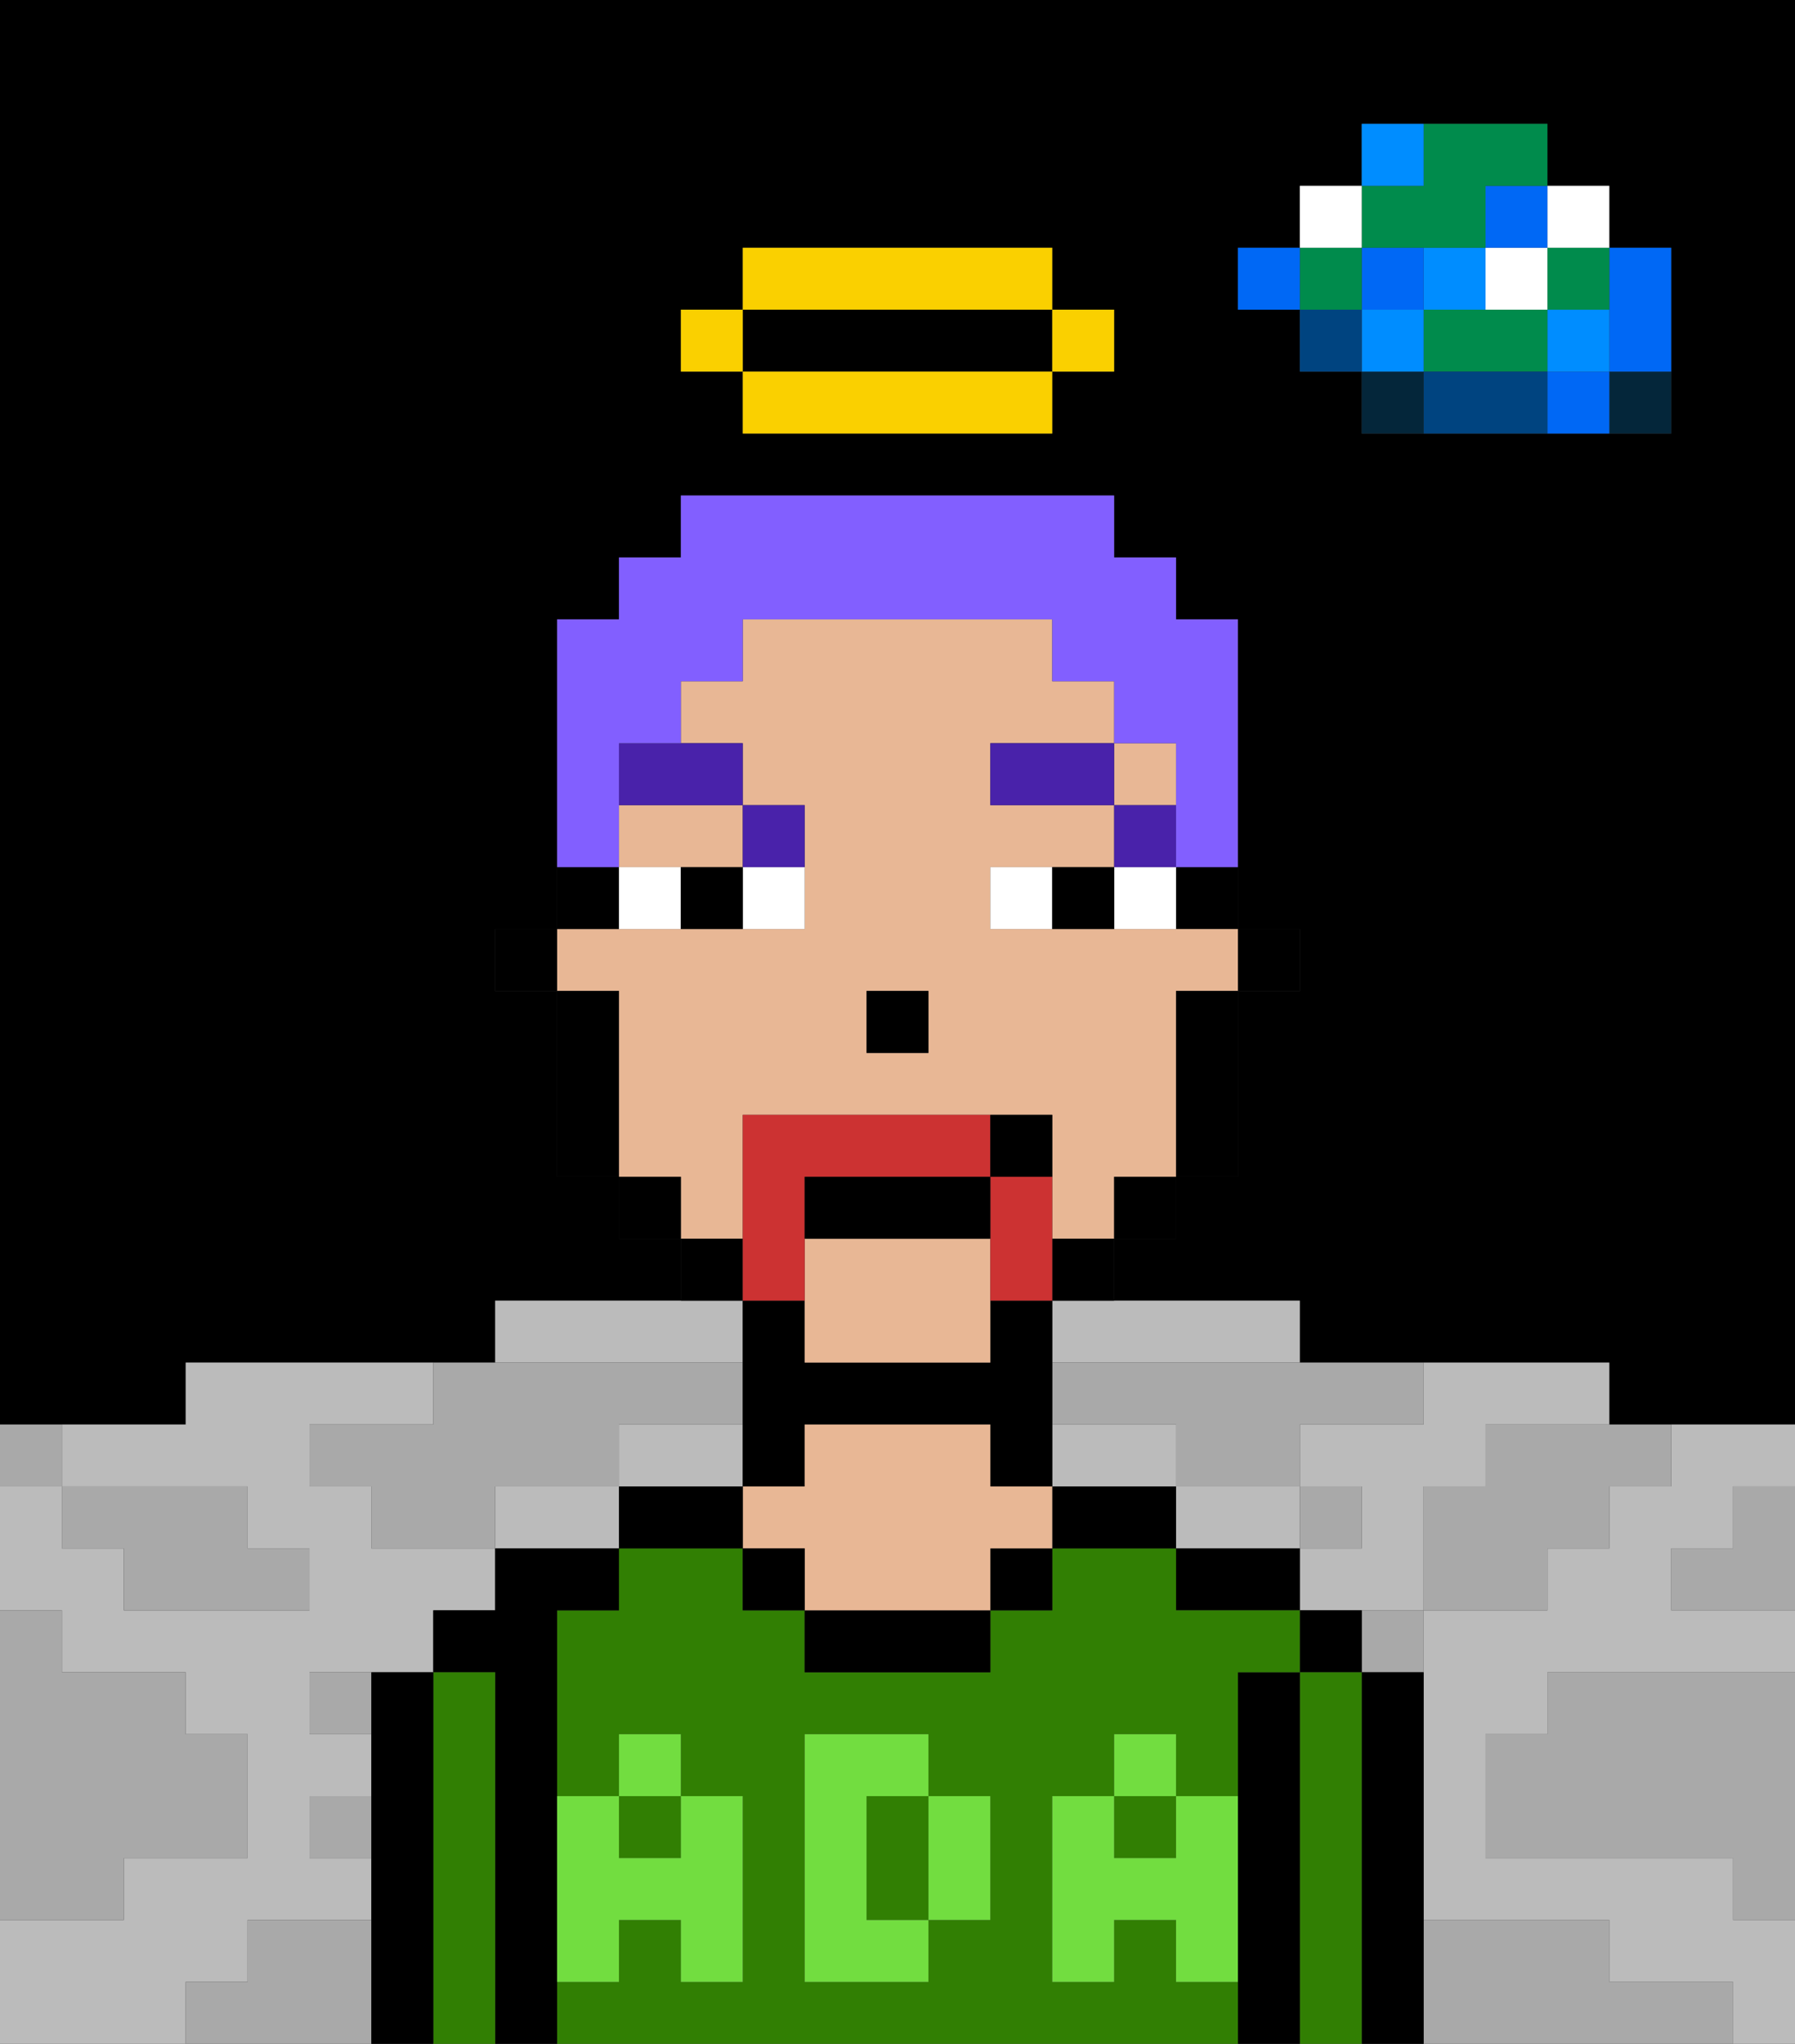 <svg xmlns="http://www.w3.org/2000/svg" viewBox="0 0 29 33"><rect x="0" y="0" width="29" height="33" fill="#333333" stroke="none"/><defs><style>polygon,rect,path{shape-rendering:crispedges;}polygon,rect,path{shape-rendering:crispedges;}.kb53-1{fill:#a9a9a9;}.kb53-2{fill:#bbbbbb;}.kb53-3{fill:#04263a;}.kb53-4{fill:#0068f5;}.kb53-5{fill:#008dff;}.kb53-6{fill:#008b4c;}.kb53-7{fill:#ffffff;}.kb53-8{fill:#004480;}.kb53-9{fill:#000000;}.kb53-10{fill:#317f03;}.kb53-11{fill:#e8b795;}.kb53-12{fill:#72dd40;}.kb53-13{fill:#4922aa;}.kb53-14{fill:#cc3232;}.kb53-15{fill:#825fff;}.kb53-16{fill:#fad000;}</style></defs><polygon class="kb53-1" points="28 25 27 25 27 26 28 26 29 26 29 25 29 24 28 24 28 25"/><polygon class="kb53-9" points="16 5 15 5 14 5 13 5 12 5 12 6 13 6 14 6 15 6 16 6 17 6 17 5 16 5"/><path class="kb53-9" d="M27,0H0V23H3V22H8V21h3V20H10V19H9V16H8V15H9V10h1V9h1V8h7V9h1v1h1v5h1v1H20v3H19v1H18v1h3v1h5v1h3V0H27ZM18,6H17V7H12V6H11V5h1V4h5V5h1Zm9-1V7H22V6H21V5H20V4h1V3h1V2h3V3h1V4h1Z"/><polygon class="kb53-1" points="27 32 26 32 26 31 25 31 24 31 23 31 23 32 23 33 24 33 25 33 26 33 27 33 28 33 28 32 27 32"/><polygon class="kb53-1" points="27 27 26 27 25 27 25 28 24 28 24 29 24 30 25 30 26 30 27 30 28 30 28 31 29 31 29 30 29 29 29 28 29 27 28 27 27 27"/><polygon class="kb53-2" points="17 22 18 22 19 22 20 22 21 22 21 21 20 21 19 21 18 21 17 21 17 22"/><polygon class="kb53-2" points="22 23 21 23 21 24 22 24 22 25 21 25 21 26 22 26 23 26 23 25 23 24 24 24 24 23 25 23 26 23 26 22 25 22 24 22 23 22 23 23 22 23"/><polygon class="kb53-2" points="27 23 27 24 26 24 26 25 25 25 25 26 24 26 23 26 23 27 23 28 23 29 23 30 23 31 24 31 25 31 26 31 26 32 27 32 28 32 28 33 29 33 29 32 29 31 28 31 28 30 27 30 26 30 25 30 24 30 24 29 24 28 25 28 25 27 26 27 27 27 28 27 29 27 29 26 28 26 27 26 27 25 28 25 28 24 29 24 29 23 28 23 27 23"/><polygon class="kb53-2" points="4 32 4 31 5 31 6 31 6 30 5 30 5 29 6 29 6 28 5 28 5 27 6 27 7 27 7 26 8 26 8 25 7 25 6 25 6 24 5 24 5 23 6 23 7 23 7 22 6 22 5 22 4 22 3 22 3 23 2 23 1 23 1 24 2 24 3 24 4 24 4 25 5 25 5 26 4 26 3 26 2 26 2 25 1 25 1 24 0 24 0 25 0 26 1 26 1 27 2 27 3 27 3 28 4 28 4 29 4 30 3 30 2 30 2 31 1 31 0 31 0 32 0 33 1 33 2 33 3 33 3 32 4 32"/><polygon class="kb53-2" points="10 22 11 22 12 22 12 21 11 21 10 21 9 21 8 21 8 22 9 22 10 22"/><polygon class="kb53-2" points="9 24 8 24 8 25 9 25 10 25 10 24 9 24"/><polygon class="kb53-2" points="18 24 19 24 19 23 18 23 17 23 17 24 18 24"/><polygon class="kb53-2" points="12 24 12 23 11 23 10 23 10 24 11 24 12 24"/><polygon class="kb53-2" points="21 25 21 24 20 24 19 24 19 25 20 25 21 25"/><rect class="kb53-3" x="26" y="6" width="1" height="1"/><polygon class="kb53-4" points="26 5 26 6 27 6 27 5 27 4 26 4 26 5"/><rect class="kb53-4" x="25" y="6" width="1" height="1"/><rect class="kb53-5" x="25" y="5" width="1" height="1"/><rect class="kb53-6" x="25" y="4" width="1" height="1"/><rect class="kb53-7" x="25" y="3" width="1" height="1"/><polygon class="kb53-1" points="24 23 24 24 23 24 23 25 23 26 24 26 25 26 25 25 26 25 26 24 27 24 27 23 26 23 25 23 24 23"/><polygon class="kb53-6" points="24 5 23 5 23 6 24 6 25 6 25 5 24 5"/><rect class="kb53-7" x="24" y="4" width="1" height="1"/><rect class="kb53-4" x="24" y="3" width="1" height="1"/><polygon class="kb53-8" points="24 6 23 6 23 7 24 7 25 7 25 6 24 6"/><rect class="kb53-5" x="23" y="4" width="1" height="1"/><rect class="kb53-1" x="22" y="26" width="1" height="1"/><rect class="kb53-3" x="22" y="6" width="1" height="1"/><rect class="kb53-5" x="22" y="5" width="1" height="1"/><rect class="kb53-4" x="22" y="4" width="1" height="1"/><polygon class="kb53-6" points="23 4 24 4 24 3 25 3 25 2 24 2 23 2 23 3 22 3 22 4 23 4"/><rect class="kb53-5" x="22" y="2" width="1" height="1"/><rect class="kb53-1" x="21" y="24" width="1" height="1"/><rect class="kb53-8" x="21" y="5" width="1" height="1"/><rect class="kb53-6" x="21" y="4" width="1" height="1"/><rect class="kb53-7" x="21" y="3" width="1" height="1"/><rect class="kb53-4" x="20" y="4" width="1" height="1"/><polygon class="kb53-1" points="19 22 18 22 17 22 17 23 18 23 19 23 19 24 20 24 21 24 21 23 22 23 23 23 23 22 22 22 21 22 20 22 19 22"/><rect class="kb53-1" x="5" y="27" width="1" height="1"/><polygon class="kb53-1" points="6 23 5 23 5 24 6 24 6 25 7 25 8 25 8 24 9 24 10 24 10 23 11 23 12 23 12 22 11 22 10 22 9 22 8 22 7 22 7 23 6 23"/><polygon class="kb53-1" points="6 31 5 31 4 31 4 32 3 32 3 33 4 33 5 33 6 33 6 32 6 31"/><rect class="kb53-1" x="5" y="29" width="1" height="1"/><polygon class="kb53-1" points="2 31 2 30 3 30 4 30 4 29 4 28 3 28 3 27 2 27 1 27 1 26 0 26 0 27 0 28 0 29 0 30 0 31 1 31 2 31"/><polygon class="kb53-1" points="2 25 2 26 3 26 4 26 5 26 5 25 4 25 4 24 3 24 2 24 1 24 1 25 2 25"/><rect class="kb53-1" y="23" width="1" height="1"/><polygon class="kb53-9" points="23 31 23 30 23 29 23 28 23 27 22 27 22 28 22 29 22 30 22 31 22 32 22 33 23 33 23 32 23 31"/><rect class="kb53-9" x="21" y="26" width="1" height="1"/><polygon class="kb53-10" points="22 31 22 30 22 29 22 28 22 27 21 27 21 28 21 29 21 30 21 31 21 32 21 33 22 33 22 32 22 31"/><polygon class="kb53-9" points="21 31 21 30 21 29 21 28 21 27 20 27 20 28 20 29 20 30 20 31 20 32 20 33 21 33 21 32 21 31"/><polygon class="kb53-9" points="20 25 19 25 19 26 20 26 21 26 21 25 20 25"/><rect class="kb53-10" x="18" y="29" width="1" height="1"/><rect class="kb53-10" x="10" y="29" width="1" height="1"/><path class="kb53-10" d="M19,32V31H18v1H17V29h1V28h1v1h1V27h1V26H19V25H17v1H16v1H13V26H12V25H10v1H9v3h1V28h1v1h1v3H11V31H10v1H9v1H20V32Zm-5,0H13V28h2v1h1v2H15v1Z"/><polygon class="kb53-10" points="14 30 14 31 15 31 15 30 15 29 14 29 14 30"/><polygon class="kb53-9" points="18 24 17 24 17 25 18 25 19 25 19 24 18 24"/><rect class="kb53-9" x="16" y="25" width="1" height="1"/><polygon class="kb53-9" points="14 26 13 26 13 27 14 27 15 27 16 27 16 26 15 26 14 26"/><polygon class="kb53-9" points="13 24 13 23 14 23 15 23 16 23 16 24 17 24 17 23 17 22 17 21 16 21 16 22 15 22 14 22 13 22 13 21 12 21 12 22 12 23 12 24 13 24"/><polygon class="kb53-11" points="16 24 16 23 15 23 14 23 13 23 13 24 12 24 12 25 13 25 13 26 14 26 15 26 16 26 16 25 17 25 17 24 16 24"/><rect class="kb53-9" x="12" y="25" width="1" height="1"/><polygon class="kb53-9" points="11 24 10 24 10 25 11 25 12 25 12 24 11 24"/><polygon class="kb53-9" points="9 31 9 30 9 29 9 28 9 27 9 26 10 26 10 25 9 25 8 25 8 26 7 26 7 27 8 27 8 28 8 29 8 30 8 31 8 32 8 33 9 33 9 32 9 31"/><polygon class="kb53-10" points="8 31 8 30 8 29 8 28 8 27 7 27 7 28 7 29 7 30 7 31 7 32 7 33 8 33 8 32 8 31"/><polygon class="kb53-9" points="7 31 7 30 7 29 7 28 7 27 6 27 6 28 6 29 6 30 6 31 6 32 6 33 7 33 7 32 7 31"/><polygon class="kb53-12" points="19 30 18 30 18 29 17 29 17 30 17 31 17 32 18 32 18 31 19 31 19 32 20 32 20 31 20 30 20 29 19 29 19 30"/><rect class="kb53-12" x="18" y="28" width="1" height="1"/><polygon class="kb53-12" points="15 31 16 31 16 30 16 29 15 29 15 30 15 31"/><polygon class="kb53-12" points="14 31 14 30 14 29 15 29 15 28 14 28 13 28 13 29 13 30 13 31 13 32 14 32 15 32 15 31 14 31"/><polygon class="kb53-12" points="9 31 9 32 10 32 10 31 11 31 11 32 12 32 12 31 12 30 12 29 11 29 11 30 10 30 10 29 9 29 9 30 9 31"/><rect class="kb53-12" x="10" y="28" width="1" height="1"/><rect class="kb53-9" x="20" y="15" width="1" height="1"/><rect class="kb53-9" x="19" y="14" width="1" height="1"/><path class="kb53-11" d="M12,19V18h5v2h1V19h1V16h1V15H16V14h2V13H16V12h2V11H17V10H12v1H11v1h1v1h1v2H9v1h1v3h1v1h1Zm2-3h1v1H14Z"/><polygon class="kb53-11" points="10 14 11 14 12 14 12 13 10 13 10 14"/><polygon class="kb53-11" points="13 20 13 21 13 22 14 22 15 22 16 22 16 21 16 20 13 20"/><rect class="kb53-11" x="18" y="12" width="1" height="1"/><polygon class="kb53-9" points="19 17 19 18 19 19 20 19 20 18 20 17 20 16 19 16 19 17"/><rect class="kb53-9" x="18" y="19" width="1" height="1"/><rect class="kb53-9" x="17" y="20" width="1" height="1"/><rect class="kb53-9" x="11" y="20" width="1" height="1"/><rect class="kb53-9" x="10" y="19" width="1" height="1"/><rect class="kb53-9" x="9" y="14" width="1" height="1"/><polygon class="kb53-9" points="10 17 10 16 9 16 9 17 9 18 9 19 10 19 10 18 10 17"/><rect class="kb53-9" x="8" y="15" width="1" height="1"/><rect class="kb53-9" x="14" y="16" width="1" height="1"/><rect class="kb53-7" x="12" y="14" width="1" height="1"/><rect class="kb53-7" x="10" y="14" width="1" height="1"/><rect class="kb53-7" x="18" y="14" width="1" height="1"/><rect class="kb53-7" x="16" y="14" width="1" height="1"/><rect class="kb53-9" x="11" y="14" width="1" height="1"/><rect class="kb53-9" x="17" y="14" width="1" height="1"/><rect class="kb53-13" x="18" y="13" width="1" height="1"/><rect class="kb53-13" x="16" y="12" width="2" height="1"/><rect class="kb53-13" x="12" y="13" width="1" height="1"/><polygon class="kb53-13" points="10 13 12 13 12 12 11 12 10 12 10 13"/><polygon class="kb53-14" points="13 20 13 19 15 19 16 19 16 18 15 18 12 18 12 19 12 20 12 21 13 21 13 20"/><polygon class="kb53-14" points="16 20 16 21 17 21 17 20 17 19 16 19 16 20"/><polygon class="kb53-9" points="16 19 15 19 13 19 13 20 16 20 16 19"/><rect class="kb53-9" x="16" y="18" width="1" height="1"/><polygon class="kb53-15" points="10 13 10 12 11 12 11 11 12 11 12 10 13 10 14 10 15 10 16 10 17 10 17 11 18 11 18 12 19 12 19 13 19 14 20 14 20 13 20 12 20 11 20 10 19 10 19 9 18 9 18 8 17 8 16 8 15 8 14 8 13 8 12 8 11 8 11 9 10 9 10 10 9 10 9 11 9 12 9 13 9 14 10 14 10 13"/><rect class="kb53-16" x="17" y="5" width="1" height="1"/><polygon class="kb53-16" points="15 6 14 6 13 6 12 6 12 7 13 7 14 7 15 7 16 7 17 7 17 6 16 6 15 6"/><polygon class="kb53-16" points="14 5 15 5 16 5 17 5 17 4 16 4 15 4 14 4 13 4 12 4 12 5 13 5 14 5"/><rect class="kb53-16" x="11" y="5" width="1" height="1"/></svg>